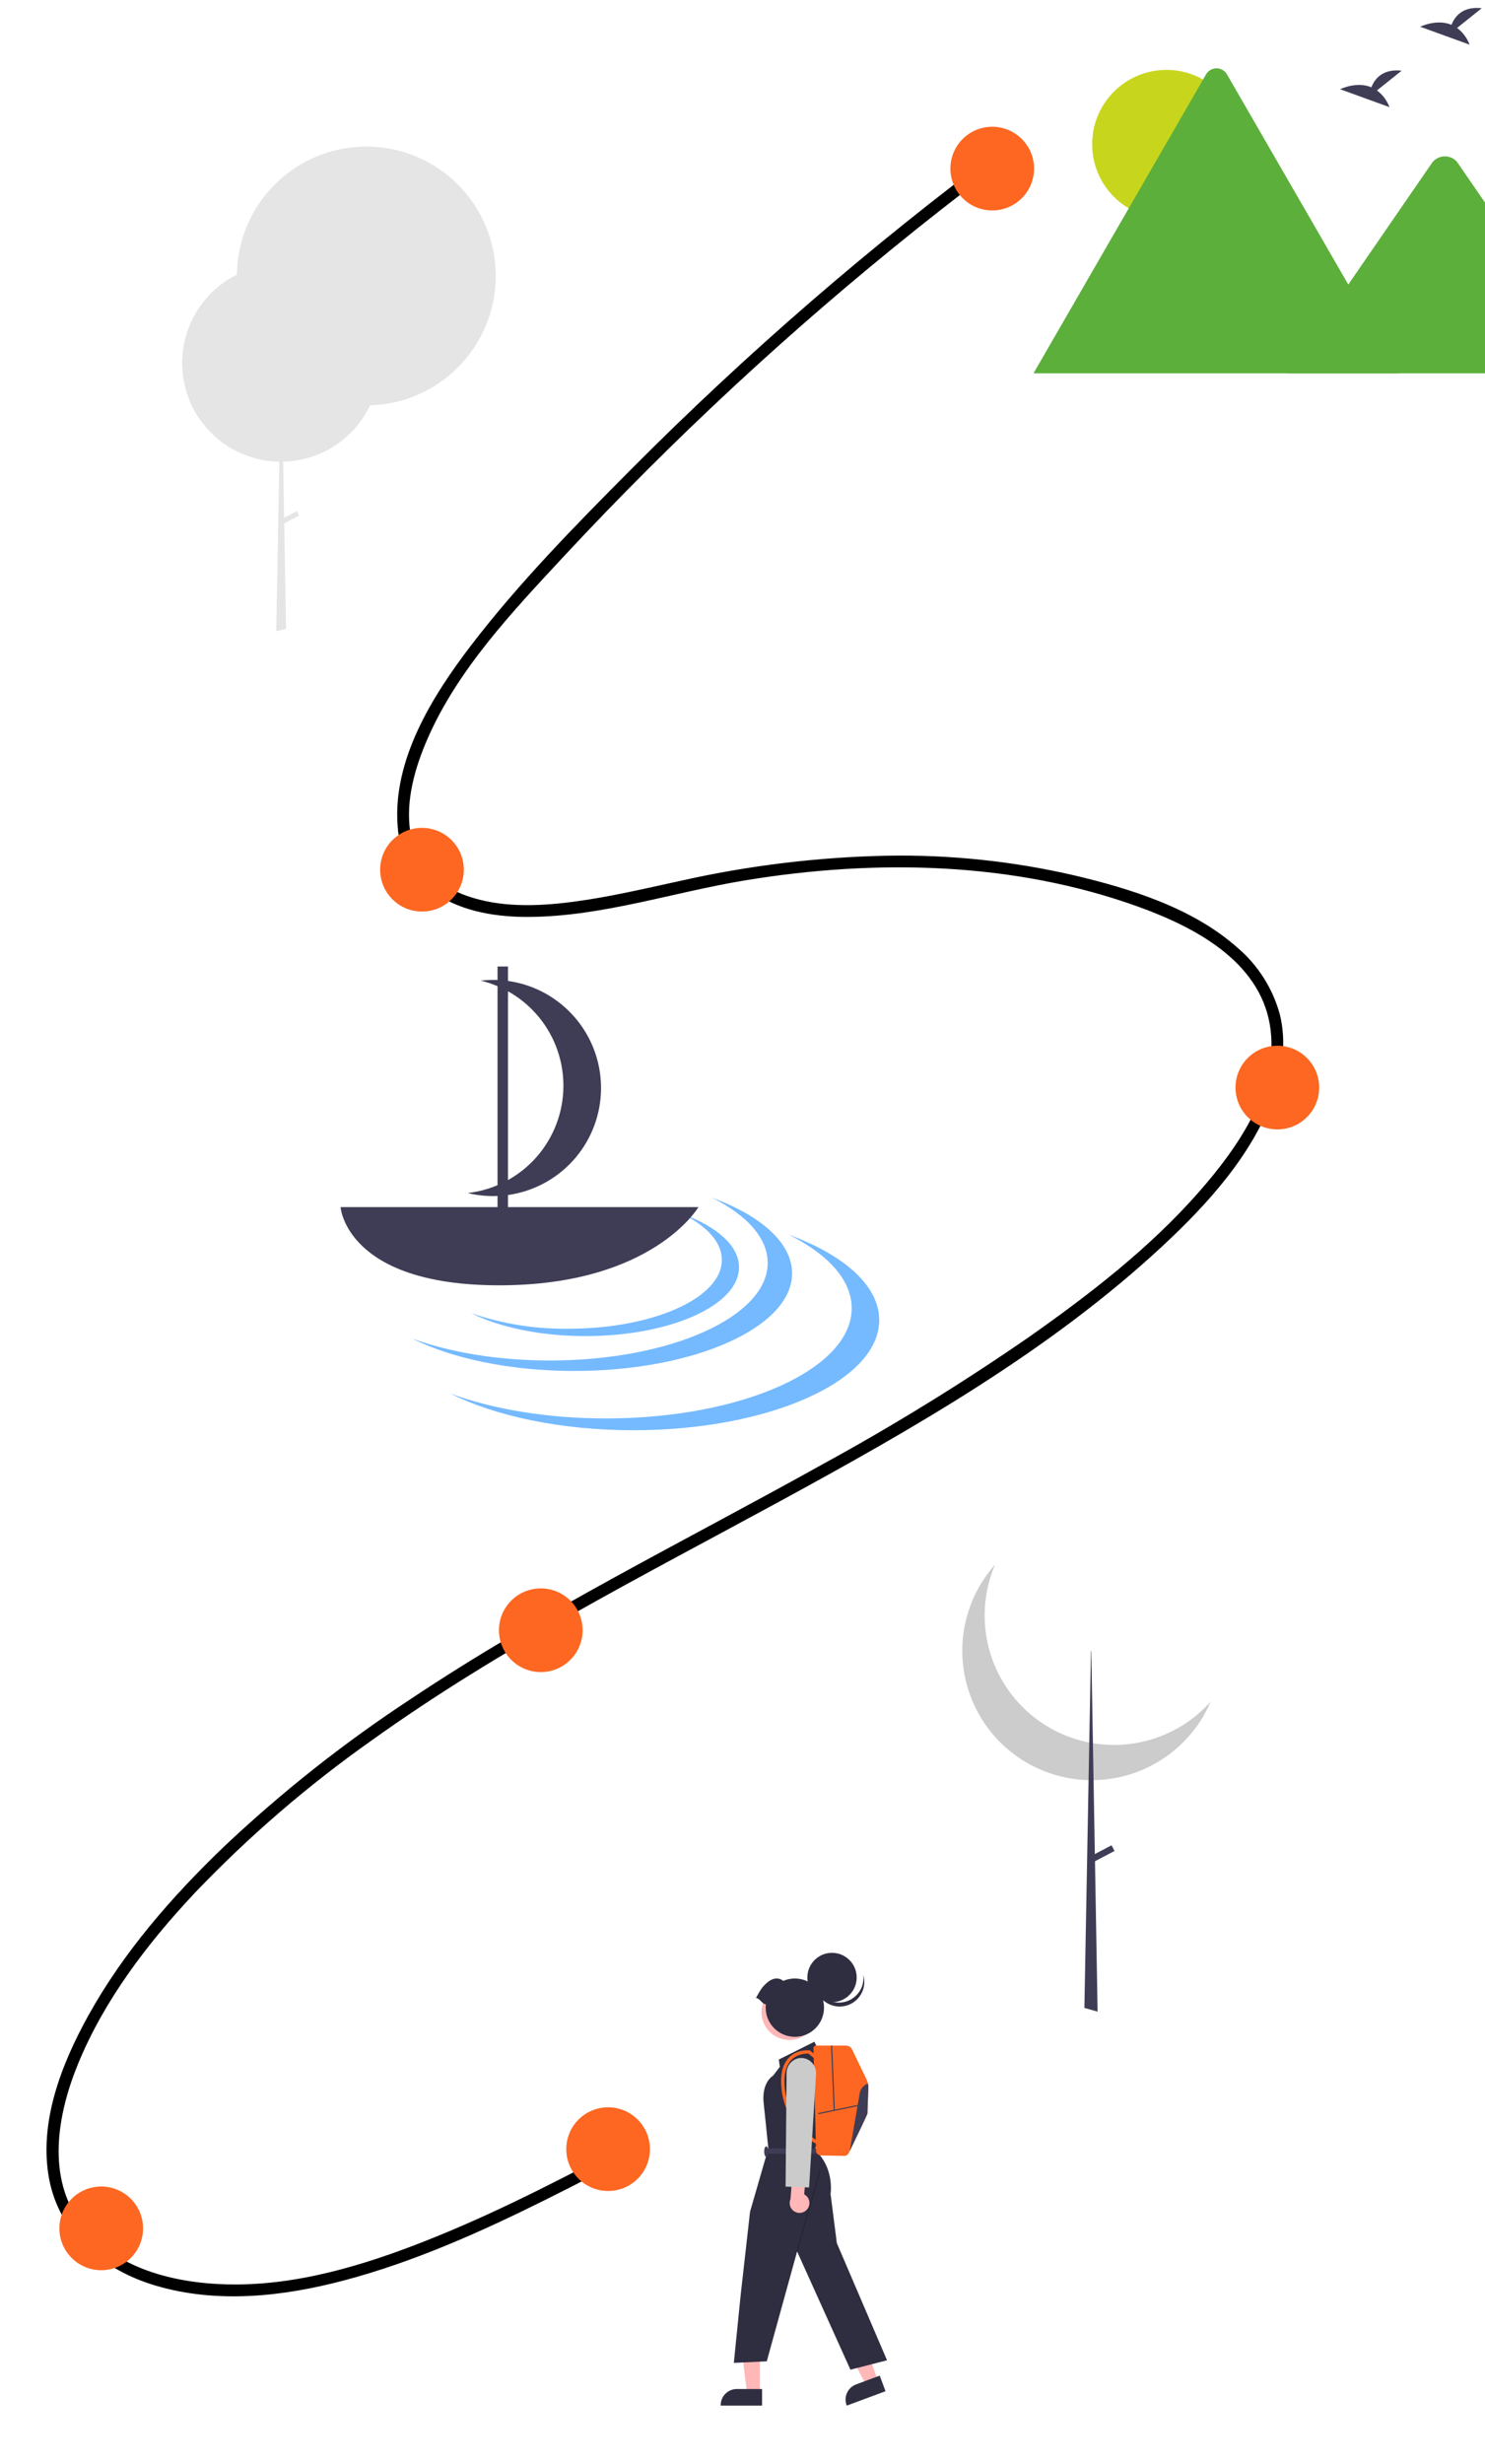 <svg width="375" height="622" viewBox="0 0 375 622" fill="none" xmlns="http://www.w3.org/2000/svg">
    <g clip-path="url(#clip0)">
        <path
            d="M95.858 91.633C95.858 92.183 95.84 92.728 95.804 93.269C95.605 96.388 94.817 99.44 93.482 102.266C93.472 102.29 93.46 102.312 93.45 102.335C93.388 102.466 93.324 102.597 93.258 102.726C92.861 103.525 92.421 104.302 91.939 105.053C89.739 108.502 86.724 111.355 83.159 113.361C79.594 115.367 75.591 116.464 71.501 116.555L71.748 130.732L74.963 129.039L75.537 130.131L71.772 132.113L72.232 158.443L72.237 158.795L69.751 159.348L69.757 158.995L70.539 116.557C67.248 116.51 63.998 115.809 60.98 114.496C57.962 113.182 55.234 111.282 52.956 108.906C52.799 108.744 52.644 108.577 52.492 108.411L52.475 108.392C50.577 106.322 49.041 103.947 47.934 101.366C47.958 101.394 47.984 101.419 48.008 101.447C45.505 95.594 45.336 89.006 47.534 83.032C49.732 77.059 54.131 72.152 59.831 69.317C59.917 69.274 60.005 69.233 60.091 69.19C65.728 66.474 72.181 65.976 78.168 67.794C84.156 69.612 89.242 73.613 92.419 79.004C92.57 79.259 92.717 79.519 92.858 79.781C94.832 83.42 95.863 87.494 95.858 91.633Z"
            fill="#E5E5E5" />
        <path
            d="M92.502 102.348C110.548 102.348 125.176 87.72 125.176 69.674C125.176 51.629 110.548 37 92.502 37C74.457 37 59.828 51.629 59.828 69.674C59.828 87.72 74.457 102.348 92.502 102.348Z"
            fill="#E5E5E5" />
        <path
            d="M252.949 37.478C219.789 62.119 188.511 89.195 159.372 118.481C145.333 132.601 131.144 147.035 119.013 162.861C109.242 175.608 99.088 191.816 100.422 208.603C100.631 212.035 101.632 215.372 103.345 218.354C105.059 221.335 107.439 223.88 110.299 225.788C117.11 230.281 125.732 231.543 133.736 231.481C152.158 231.34 170.046 225.243 188.096 222.266C221.052 216.83 255.947 217.496 287.612 228.967C301.545 234.015 317.919 242.534 320.664 258.676C323.354 274.489 312.561 289.771 302.704 300.978C290.35 315.024 275.266 326.682 260.027 337.41C243.211 349.041 225.796 359.783 207.855 369.59C172.921 389.059 136.942 406.725 103.634 428.98C86.829 440.015 71.031 452.511 56.423 466.323C43.325 478.91 31.165 492.856 22.322 508.807C15.508 521.098 9.692 535.924 12.431 550.214C15.071 563.988 26.192 573.096 39.154 576.972C54.751 581.635 71.432 579.801 86.926 575.691C104.566 571.011 121.334 563.503 137.636 555.404C145.904 551.296 154.075 546.998 162.241 542.691C163.944 541.793 162.702 539.061 160.992 539.963C144.526 548.647 128.011 557.355 110.759 564.401C94.795 570.921 77.585 576.554 60.175 576.725C46.09 576.863 29.766 573.5 20.706 561.705C11.574 549.814 14.479 533.723 19.777 520.873C26.399 504.815 37.278 490.57 49.09 477.985C62.718 463.696 77.705 450.769 93.84 439.387C126.215 416.166 161.785 398.133 196.696 379.143C230.612 360.694 265.068 341.052 293.51 314.619C304.783 304.142 315.983 291.869 321.392 277.202C323.869 270.487 324.941 263.048 323.17 256.024C321.363 249.444 317.605 243.566 312.391 239.164C301.211 229.264 285.687 224.411 271.42 221.026C255.868 217.418 239.93 215.741 223.968 216.03C206.483 216.388 189.079 218.5 172.016 222.334C162.917 224.307 153.836 226.482 144.592 227.68C135.729 228.829 126.316 229.162 117.768 226.127C110.375 223.502 104.854 218.057 103.617 210.141C102.366 202.134 104.784 193.788 107.963 186.505C115.621 168.958 129.426 154.398 142.294 140.55C169.936 110.828 199.732 83.184 231.439 57.844C239.143 51.682 246.956 45.659 254.877 39.776C256.427 38.623 254.494 36.329 252.949 37.478Z"
            fill="#000000" />
        <path d="M316.861 82.062L316.058 83.629L320.758 86.037L321.561 84.471L316.861 82.062Z"
            fill="#CBCBCB" />
        <path
            d="M367.952 7.052L374.181 2.07C369.342 1.536 367.353 4.175 366.539 6.264C362.759 4.694 358.643 6.752 358.643 6.752L371.107 11.277C370.478 9.597 369.384 8.132 367.952 7.052Z"
            fill="#3F3D56" />
        <path
            d="M347.72 22.825L353.949 17.843C349.11 17.309 347.121 19.948 346.308 22.037C342.527 20.468 338.411 22.525 338.411 22.525L350.875 27.05C350.246 25.37 349.152 23.905 347.72 22.825Z"
            fill="#3F3D56" />
        <path
            d="M294.562 55.181C304.928 55.181 313.331 46.778 313.331 36.413C313.331 26.047 304.928 17.644 294.562 17.644C284.197 17.644 275.794 26.047 275.794 36.413C275.794 46.778 284.197 55.181 294.562 55.181Z"
            fill="#C7D61C" />
        <path
            d="M353.417 94.247H261.344C261.229 94.249 261.114 94.24 261 94.22L304.547 18.796C304.813 18.326 305.199 17.935 305.665 17.663C306.131 17.391 306.661 17.248 307.201 17.248C307.741 17.248 308.271 17.391 308.737 17.663C309.203 17.935 309.589 18.326 309.854 18.796L339.078 69.41L340.478 71.831L353.417 94.247Z"
            fill="#5CAF3B" />
        <path
            d="M404.679 94.248H325.045L340.476 71.834L341.586 70.219L361.694 41.009C362.05 40.562 362.495 40.195 363.002 39.931C363.509 39.668 364.065 39.514 364.636 39.48C365.206 39.446 365.777 39.533 366.311 39.734C366.846 39.935 367.332 40.246 367.738 40.648C367.842 40.762 367.939 40.882 368.028 41.009L404.679 94.248Z"
            fill="#5CAF3B" />
        <path
            d="M179.82 302.379C188.547 306.741 193.86 312.502 193.86 318.82C193.86 332.432 169.229 343.467 138.845 343.467C125.635 343.467 113.516 341.38 104.032 337.903C114.105 342.938 128.727 346.108 145.007 346.108C175.39 346.108 200.022 335.073 200.022 321.461C200.022 313.767 192.149 306.898 179.82 302.379Z"
            fill="#0A84FF" fill-opacity="0.56" />
        <path
            d="M199.232 311.729C209.08 316.651 215.075 323.151 215.075 330.281C215.075 345.641 187.282 358.092 152.997 358.092C138.091 358.092 124.416 355.737 113.715 351.814C125.081 357.495 141.58 361.072 159.95 361.072C194.234 361.072 222.028 348.621 222.028 333.261C222.028 324.579 213.144 316.829 199.232 311.729Z"
            fill="#0A84FF" fill-opacity="0.56" />
        <path
            d="M172.391 306.497C178.539 309.57 182.282 313.629 182.282 318.081C182.282 327.671 164.929 335.445 143.523 335.445C135.183 335.553 126.887 334.227 118.996 331.525C126.093 335.072 136.394 337.305 147.864 337.305C169.27 337.305 186.623 329.531 186.623 319.941C186.623 314.521 181.077 309.681 172.391 306.497Z"
            fill="#0A84FF" fill-opacity="0.56" />
        <path
            d="M86 304.737C86 304.737 87.351 324.485 126.082 324.485C164.812 324.485 176.375 304.737 176.375 304.737H86Z"
            fill="#3F3D56" />
        <path
            d="M140.974 252.921C135.382 248.673 128.365 246.754 121.39 247.564C127.623 249.067 133.128 252.717 136.938 257.874C140.748 263.03 142.62 269.364 142.226 275.764C141.832 282.164 139.196 288.22 134.782 292.87C130.368 297.52 124.457 300.467 118.086 301.193C124.18 302.664 130.594 301.992 136.25 299.291C141.907 296.589 146.461 292.022 149.146 286.358C151.832 280.694 152.485 274.278 150.997 268.188C149.509 262.099 145.969 256.708 140.974 252.921Z"
            fill="#3F3D56" />
        <path d="M128.282 244H125.641V306.858H128.282V244Z" fill="#3F3D56" />
        <path
            d="M25.563 573.126C31.397 573.126 36.126 568.397 36.126 562.563C36.126 556.729 31.397 552 25.563 552C19.729 552 15 556.729 15 562.563C15 568.397 19.729 573.126 25.563 573.126Z"
            fill="#FD6721" />
        <path
            d="M153.563 553.126C159.397 553.126 164.126 548.397 164.126 542.563C164.126 536.729 159.397 532 153.563 532C147.729 532 143 536.729 143 542.563C143 548.397 147.729 553.126 153.563 553.126Z"
            fill="#FD6721" />
        <path
            d="M136.563 422.126C142.397 422.126 147.126 417.397 147.126 411.563C147.126 405.729 142.397 401 136.563 401C130.729 401 126 405.729 126 411.563C126 417.397 130.729 422.126 136.563 422.126Z"
            fill="#FD6721" />
        <path
            d="M322.563 285.126C328.397 285.126 333.126 280.397 333.126 274.563C333.126 268.729 328.397 264 322.563 264C316.729 264 312 268.729 312 274.563C312 280.397 316.729 285.126 322.563 285.126Z"
            fill="#FD6721" />
        <path
            d="M106.563 230.126C112.397 230.126 117.126 225.397 117.126 219.563C117.126 213.729 112.397 209 106.563 209C100.729 209 96 213.729 96 219.563C96 225.397 100.729 230.126 106.563 230.126Z"
            fill="#FD6721" />
        <path
            d="M250.563 53.126C256.397 53.126 261.126 48.397 261.126 42.563C261.126 36.729 256.397 32 250.563 32C244.729 32 240 36.729 240 42.563C240 48.397 244.729 53.126 250.563 53.126Z"
            fill="#FD6721" />
        <path d="M221.747 601.023L218.712 602.15L212.918 590.98L217.397 589.316L221.747 601.023Z"
            fill="#FFB7B7" />
        <path
            d="M223.614 603.677L213.827 607.313L213.781 607.189C213.406 606.179 213.448 605.061 213.896 604.081C214.345 603.101 215.165 602.34 216.175 601.964L216.175 601.964L222.153 599.744L223.614 603.677Z"
            fill="#2F2E41" />
        <path d="M191.878 604.174L188.64 604.174L187.1 591.686L191.879 591.686L191.878 604.174Z"
            fill="#FFB7B7" />
        <path
            d="M192.44 607.313L182 607.312V607.18C182 606.102 182.428 605.069 183.19 604.307C183.952 603.545 184.986 603.117 186.063 603.117H186.064L192.44 603.117L192.44 607.313Z"
            fill="#2F2E41" />
        <path
            d="M206.702 517.561L205.645 515.448L196.666 519.938L196.93 521.787L195.213 524.031C195.213 524.031 192.308 525.616 192.837 530.898L193.365 535.916L194.025 542.386L189.403 558.364L187.026 579.491L185.31 596.526L193.629 596.129L201.288 568.399L214.757 598.242L224 595.865L211.323 566.287L209.739 553.874C209.739 553.874 210.795 547.272 205.777 542.782L206.57 540.405V537.476L209.21 523.503L206.702 517.561Z"
            fill="#2F2E41" />
        <path opacity="0.2"
            d="M206.949 547.758L201.138 568.357L201.437 568.442L207.247 547.842L206.949 547.758Z"
            fill="black" />
        <path d="M206.438 542.386H193.497V543.706H206.438V542.386Z" fill="#3F3D56" />
        <path
            d="M193.497 544.499C193.789 544.499 194.025 543.907 194.025 543.178C194.025 542.449 193.789 541.858 193.497 541.858C193.205 541.858 192.969 542.449 192.969 543.178C192.969 543.907 193.205 544.499 193.497 544.499Z"
            fill="#3F3D56" />
        <path
            d="M202.709 514.145C206.121 512.281 207.374 508.003 205.509 504.592C203.645 501.18 199.367 499.927 195.956 501.792C192.545 503.656 191.291 507.934 193.156 511.345C195.021 514.757 199.298 516.01 202.709 514.145Z"
            fill="#FFB7B7" />
        <path
            d="M210.105 505.455C213.544 505.455 216.333 502.667 216.333 499.228C216.333 495.788 213.544 493 210.105 493C206.665 493 203.877 495.788 203.877 499.228C203.877 502.667 206.665 505.455 210.105 505.455Z"
            fill="#2F2E41" />
        <path
            d="M218.008 498.561C218.254 499.386 218.325 500.253 218.219 501.107C218.113 501.962 217.83 502.785 217.39 503.524C216.949 504.264 216.36 504.904 215.66 505.405C214.959 505.906 214.163 506.255 213.32 506.433C212.478 506.61 211.607 506.61 210.765 506.434C209.922 506.258 209.125 505.909 208.424 505.409C207.723 504.91 207.133 504.27 206.692 503.531C206.25 502.792 205.967 501.969 205.859 501.115C206.306 502.613 207.299 503.889 208.642 504.688C209.985 505.488 211.58 505.754 213.11 505.432C214.639 505.11 215.992 504.225 216.9 502.952C217.807 501.679 218.203 500.112 218.008 498.561Z"
            fill="#2F2E41" />
        <path
            d="M193.405 506.014C193.222 507.624 193.575 509.249 194.41 510.638C195.244 512.026 196.514 513.101 198.021 513.695C199.528 514.289 201.189 514.369 202.747 513.924C204.305 513.478 205.672 512.531 206.636 511.229C207.601 509.928 208.11 508.344 208.083 506.724C208.057 505.104 207.497 503.538 206.49 502.269C205.483 501 204.086 500.098 202.515 499.703C200.943 499.309 199.286 499.443 197.799 500.086C196.569 499.094 195.044 499.402 193.804 500.449C192.403 501.632 191.987 502.445 190.899 504.392C191.968 504.542 192.336 505.864 193.405 506.014Z"
            fill="#2F2E41" />
        <path
            d="M219.281 527.184C219.202 529.271 219.046 533.377 219.046 533.586C219.046 533.807 215.933 540.253 214.588 543.027V543.029C214.493 543.224 214.407 543.402 214.331 543.558C214.227 543.773 214.063 543.954 213.859 544.079C213.656 544.204 213.42 544.268 213.181 544.264L207.304 544.158C206.981 544.153 206.672 544.023 206.443 543.795C206.214 543.568 206.081 543.26 206.073 542.937L205.417 517.079C205.415 516.994 205.43 516.909 205.461 516.83C205.492 516.75 205.539 516.678 205.599 516.617C205.658 516.556 205.729 516.507 205.808 516.474C205.886 516.441 205.971 516.424 206.056 516.424H213.636C213.956 516.424 214.27 516.514 214.541 516.684C214.812 516.855 215.03 517.098 215.169 517.386L218.807 524.912C219.148 525.62 219.311 526.4 219.281 527.184V527.184Z"
            fill="#FD6721" />
        <path
            d="M205.971 541.163C204.463 540.249 203.107 539.104 201.955 537.769C199.277 534.757 197.648 530.958 197.313 526.941C197.014 523.505 197.696 520.95 199.34 519.349C201.429 517.313 204.273 517.609 204.393 517.623L204.52 517.637L206.447 519.267L205.902 519.912L204.178 518.453C203.65 518.426 201.496 518.421 199.922 519.96C198.474 521.377 197.879 523.701 198.154 526.868C198.473 530.692 200.02 534.311 202.564 537.184C203.661 538.453 204.948 539.546 206.378 540.424L205.971 541.163Z"
            fill="#FD6721" />
        <path d="M216.908 531.339L206.638 533.448L206.695 533.724L216.965 531.615L216.908 531.339Z"
            fill="#3F3D56" />
        <path d="M210.139 516.418L209.858 516.43L210.525 532.771L210.806 532.759L210.139 516.418Z"
            fill="#3F3D56" />
        <path
            d="M219.281 527.184C219.202 529.271 219.046 533.377 219.046 533.587C219.046 533.808 215.933 540.253 214.588 543.027L217.095 528.472C217.192 527.912 217.436 527.387 217.802 526.953C218.168 526.518 218.643 526.188 219.178 525.997C219.263 526.387 219.297 526.786 219.281 527.184Z"
            fill="#3F3D56" />
        <path
            d="M203.879 557.69C204.101 557.404 204.258 557.072 204.338 556.719C204.418 556.366 204.42 556 204.343 555.646C204.266 555.292 204.112 554.96 203.893 554.672C203.674 554.384 203.394 554.147 203.074 553.979L203.583 548.343L200.234 547.198L199.626 555.167C199.379 555.724 199.345 556.353 199.53 556.933C199.716 557.514 200.108 558.007 200.632 558.317C201.156 558.628 201.776 558.736 202.375 558.621C202.973 558.505 203.509 558.174 203.879 557.69Z"
            fill="#FFB7B7" />
        <path
            d="M204.317 552.236L198.382 552.021L198.633 523.398C198.628 522.588 198.879 521.798 199.349 521.138C199.818 520.478 200.483 519.982 201.25 519.721C201.967 519.483 202.741 519.482 203.458 519.719C204.271 519.994 204.969 520.532 205.442 521.249C205.915 521.965 206.137 522.818 206.071 523.674L204.317 552.236Z"
            fill="#CBCBCB" />
        <path opacity="0.2"
            d="M251.279 395C248.231 402.129 247.818 410.11 250.113 417.516C252.407 424.922 257.261 431.271 263.806 435.428C270.351 439.585 278.16 441.279 285.839 440.208C293.518 439.137 300.567 435.371 305.724 429.581C303.862 433.937 301.076 437.836 297.558 441.008C294.039 444.18 289.874 446.549 285.349 447.951C280.824 449.353 276.049 449.754 271.354 449.128C266.658 448.501 262.156 446.861 258.157 444.321C254.159 441.781 250.76 438.403 248.197 434.419C245.634 430.436 243.967 425.943 243.313 421.251C242.659 416.56 243.033 411.782 244.408 407.249C245.784 402.716 248.128 398.537 251.279 395Z"
            fill="black" />
        <path
            d="M277.172 507.848L273.835 506.912L273.842 506.553L274.842 452.203L274.892 449.493L274.893 449.414L275.068 439.918L275.321 426.155V426.153L275.493 416.824H275.585L275.761 426.931L275.99 440.086L276.154 449.42V449.489L276.161 449.874V449.876L276.478 468.071L276.511 469.879L277.166 507.486L277.172 507.848Z"
            fill="#3F3D56" />
        <path d="M280.691 465.853L275.29 468.697L276.043 470.126L281.444 467.283L280.691 465.853Z"
            fill="#3F3D56" />
    </g>
    <defs>
        <linearGradient id="paint0_linear" x1="238.5" y1="48" x2="138.5" y2="552.5"
            gradientUnits="userSpaceOnUse">
            <stop />
            <stop offset="1" stop-opacity="0.28" />
        </linearGradient>
        <clipPath id="clip0">
            <rect width="477" height="622" fill="white" transform="translate(-36)" />
        </clipPath>
    </defs>
</svg>
